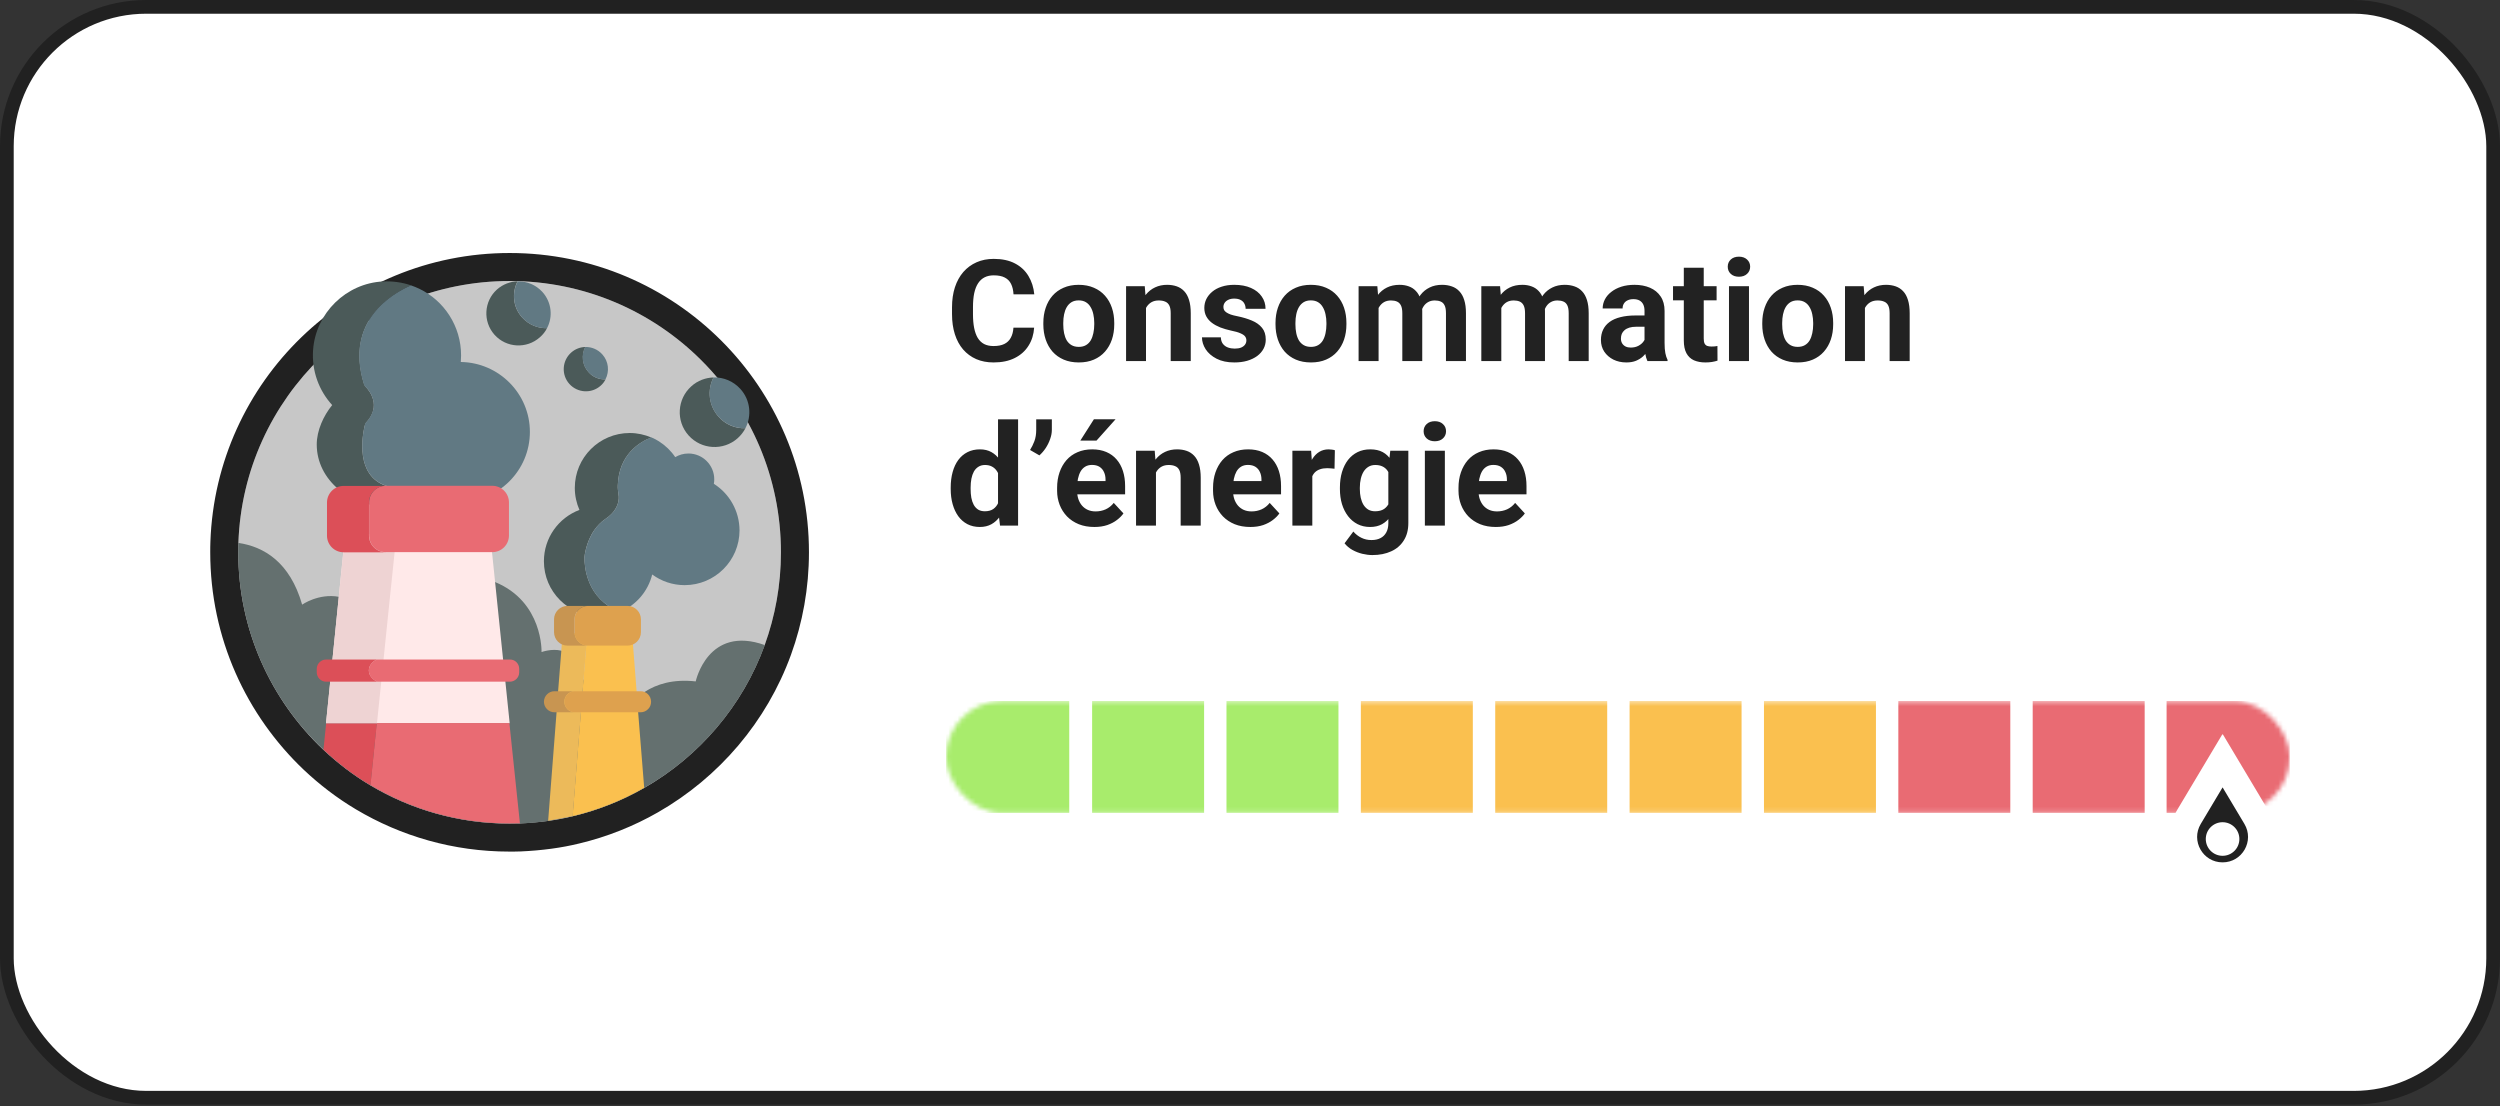 <svg width="547" height="242" viewBox="0 0 547 242" fill="none" xmlns="http://www.w3.org/2000/svg">
<rect x="0" y="0" width="547" height="242" fill="#333333" stroke="none"/>
<rect x="1.5" y="1.5" width="544" height="238.686" rx="30.5" fill="white"/>
<rect x="1.5" y="1.5" width="544" height="238.686" rx="30.5" stroke="#212121" stroke-width="3"/>
<path d="M170.871 120.843C170.871 127.967 169.611 134.815 167.307 141.171C162.484 154.437 153.052 165.461 140.948 172.401C136.124 175.164 130.84 177.283 125.279 178.604C123.528 179.033 121.716 179.371 119.903 179.617C117.876 179.893 115.817 180.078 113.728 180.17C112.991 180.2 112.223 180.2 111.455 180.2C100.333 180.2 89.919 177.13 81.009 171.817C77.292 169.606 73.851 166.965 70.718 164.017C59.289 153.178 52.131 137.855 52.131 120.843C52.131 120.136 52.131 119.461 52.162 118.754C53.268 86.941 79.412 61.485 111.516 61.485C144.296 61.485 170.871 88.047 170.871 120.843Z" fill="#C7C7C7"/>
<path fill-rule="evenodd" clip-rule="evenodd" d="M173.07 143.259L173.068 143.264C167.74 157.917 157.333 170.07 143.997 177.716L143.996 177.717C138.678 180.763 132.853 183.101 126.718 184.56C124.748 185.043 122.73 185.417 120.726 185.689C118.511 185.991 116.268 186.191 113.998 186.291L113.99 186.292L113.983 186.292C113.116 186.328 112.24 186.328 111.508 186.328H111.454C99.19 186.328 87.696 182.939 77.871 177.081C73.741 174.625 69.947 171.708 66.515 168.48L66.506 168.471L66.497 168.462C53.905 156.519 46 139.612 46 120.843L46 120.795C46 120.126 46 119.346 46.035 118.516C47.269 83.429 76.104 55.358 111.515 55.358C147.683 55.358 177 84.665 177 120.843C177 128.693 175.611 136.247 173.07 143.259ZM119.902 179.617C121.715 179.372 123.528 179.034 125.279 178.604C130.839 177.283 136.124 175.165 140.947 172.401C153.051 165.461 162.483 154.437 167.306 141.171C169.61 134.815 170.87 127.967 170.87 120.843C170.87 88.047 144.296 61.485 111.515 61.485C79.411 61.485 53.267 86.942 52.161 118.755C52.13 119.461 52.13 120.137 52.13 120.843C52.13 137.855 59.288 153.178 70.717 164.018C73.85 166.966 77.291 169.607 81.009 171.817C89.918 177.13 100.333 180.201 111.454 180.201C112.222 180.201 112.99 180.201 113.727 180.17C115.816 180.078 117.875 179.894 119.902 179.617Z" fill="#212121"/>
<path d="M125.31 178.573C130.871 177.253 136.124 175.134 140.978 172.37C153.083 165.461 162.484 154.406 167.338 141.141C154.865 136.688 152.223 149.094 152.223 149.094C147.276 148.541 143.682 149.677 141.04 151.397C140.456 151.766 139.934 152.195 139.442 152.625C138.275 153.639 137.384 154.775 136.677 155.85C135.11 158.276 134.619 160.394 134.619 160.394L131.915 155.85L129.15 151.244L127.676 148.787L126.908 147.497C126.355 144.119 124.573 142.799 122.822 142.369C120.671 141.847 118.49 142.676 118.49 142.676C118.49 142.676 118.859 131.683 108.321 127.353C106.447 126.585 104.235 126.033 101.624 125.787C94.773 125.142 89.335 126.77 85.525 128.643C81.409 130.669 79.197 133.003 79.197 133.003C77.476 131.591 75.756 130.854 74.128 130.577C69.673 129.779 66.109 132.297 66.109 132.297C63.437 122.962 57.722 119.615 52.162 118.786C52.131 119.431 52.131 120.137 52.131 120.843C52.131 137.855 59.289 153.209 70.779 164.018C73.913 166.966 77.353 169.607 81.071 171.818C89.98 177.13 100.364 180.201 111.516 180.201C112.284 180.201 113.021 180.201 113.79 180.17C115.879 180.109 117.937 179.894 119.965 179.617L125.31 178.573Z" fill="#4B5A59" fill-opacity="0.8"/>
<path d="M111.516 158.245H71.332L75.51 116.882H107.246L111.516 158.245Z" fill="#FFE9E9"/>
<path d="M113.758 180.139C113.02 180.17 112.252 180.17 111.484 180.17C100.363 180.17 89.948 177.099 81.039 171.787C81.438 167.979 81.93 163.281 82.421 158.214H111.454L113.758 180.139Z" fill="#E96B73"/>
<path d="M82.452 158.245C81.929 163.281 81.438 168.01 81.069 171.817C77.352 169.606 73.911 166.966 70.777 164.018L71.361 158.245H82.452Z" fill="#DC4F58"/>
<path d="M86.539 118.97C86.509 119.246 84.266 140.711 82.484 158.245H71.332L75.51 116.882H76.37L86.539 118.97Z" fill="#EED3D3"/>
<path d="M82.544 149.156H71.361C70.224 149.156 69.303 148.234 69.303 147.098V146.361C69.303 145.225 70.224 144.304 71.361 144.304H82.421C81.407 144.795 80.701 145.686 80.701 146.699C80.701 147.743 81.469 148.664 82.544 149.156Z" fill="#DC4F58"/>
<path d="M113.604 146.361V147.098C113.604 148.235 112.683 149.156 111.546 149.156H82.544C81.439 148.695 80.701 147.774 80.701 146.699C80.701 145.686 81.377 144.765 82.422 144.304H111.546C112.683 144.273 113.604 145.194 113.604 146.361Z" fill="#E96B73"/>
<path d="M142.51 95.724C141.066 95.11 139.469 94.742 137.779 94.742C131.143 94.742 125.767 100.116 125.767 106.748C125.767 108.468 126.135 110.095 126.78 111.569C122.234 113.289 119.008 117.65 119.008 122.808C119.008 129.441 124.384 134.815 131.02 134.815C132.648 134.815 134.184 134.508 135.598 133.925C134.799 133.587 133.969 133.157 133.171 132.604C127.426 128.827 127.886 121.795 127.886 121.795C127.886 121.795 128.163 118.632 130.068 115.93C130.682 115.07 131.45 114.241 132.433 113.565C133.509 112.859 134.215 112.091 134.645 111.354C135.475 110.003 135.444 108.775 135.321 108.099C135.229 107.485 135.137 106.84 135.167 106.226C135.383 99.379 140.022 96.676 142.51 95.724Z" fill="#4B5A59"/>
<path d="M156.188 105.858C156.249 105.55 156.28 105.213 156.28 104.875C156.28 101.773 153.761 99.225 150.627 99.225C149.552 99.225 148.569 99.532 147.74 100.023C146.818 98.641 145.589 97.474 144.206 96.584C143.684 96.246 143.101 95.939 142.517 95.693C140.059 96.645 135.389 99.378 135.174 106.226C135.144 106.84 135.205 107.485 135.328 108.099C135.451 108.775 135.482 110.003 134.652 111.354C134.222 112.091 133.515 112.828 132.44 113.565C131.457 114.241 130.689 115.039 130.074 115.93C128.17 118.663 127.893 121.795 127.893 121.795C127.893 121.795 127.402 128.827 133.177 132.604C134.007 133.126 134.806 133.587 135.604 133.924C139.107 132.481 141.779 129.441 142.701 125.695C144.698 127.169 147.156 128.028 149.798 128.028C156.434 128.028 161.81 122.655 161.81 116.022C161.779 111.723 159.537 107.976 156.188 105.858Z" fill="#617983"/>
<path d="M140.949 172.37C136.126 175.134 130.842 177.253 125.281 178.573L127.094 155.85L127.462 151.243L127.647 148.787L128.261 141.264V141.233L128.476 138.408H138.307L138.492 140.987L139.29 151.243L139.383 152.656L139.628 155.88L140.949 172.37Z" fill="#FAC04F"/>
<path d="M125.31 178.573L127.123 155.85L127.491 151.213L127.675 148.787L128.29 141.264V141.233L128.505 138.408H127.645L125.74 138.561L123.098 138.807L122.914 140.987L122.821 142.338L122.115 151.213L121.777 155.85L119.934 179.587L125.31 178.573Z" fill="#ECBA5A"/>
<path d="M125.771 155.85H121.316C120.056 155.85 119.012 154.806 119.012 153.547C119.012 152.902 119.288 152.318 119.688 151.919C120.118 151.489 120.671 151.244 121.316 151.244H125.771C125.125 151.244 124.572 151.489 124.142 151.919C123.712 152.349 123.466 152.902 123.466 153.547C123.466 154.806 124.511 155.85 125.771 155.85Z" fill="#C89551"/>
<path d="M142.455 153.546C142.455 154.191 142.21 154.775 141.779 155.174C141.349 155.604 140.796 155.849 140.151 155.849H125.804C124.545 155.849 123.5 154.805 123.5 153.546C123.5 152.902 123.746 152.318 124.176 151.919C124.606 151.489 125.159 151.243 125.804 151.243H140.151C141.411 151.213 142.455 152.257 142.455 153.546Z" fill="#DEA14E"/>
<path d="M128.657 141.263H124.172C122.544 141.263 121.223 139.943 121.223 138.316V135.521C121.223 133.894 122.544 132.573 124.172 132.573H128.657C127.029 132.573 125.708 133.894 125.708 135.521V138.316C125.708 139.943 127.029 141.263 128.657 141.263Z" fill="#C89551"/>
<path d="M140.238 135.521V138.316C140.238 139.943 138.917 141.263 137.289 141.263H128.656C127.028 141.263 125.707 139.943 125.707 138.316V135.521C125.707 133.894 127.028 132.573 128.656 132.573H137.289C138.917 132.573 140.238 133.894 140.238 135.521Z" fill="#DEA14E"/>
<path d="M163.098 93.697C162.698 94.496 162.115 95.233 161.408 95.877C158.274 98.672 153.451 98.395 150.655 95.263C147.86 92.131 148.136 87.31 151.27 84.516C152.652 83.257 154.403 82.642 156.124 82.581C154.711 85.314 155.049 88.723 157.199 91.148C158.735 92.93 160.916 93.789 163.098 93.697Z" fill="#4B5A59"/>
<path d="M162.021 85.13C164.202 87.556 164.509 90.995 163.096 93.697C160.915 93.759 158.733 92.899 157.197 91.149C155.016 88.723 154.709 85.284 156.122 82.581C158.273 82.52 160.454 83.38 162.021 85.13Z" fill="#617983"/>
<path d="M119.689 71.803C119.32 72.54 118.798 73.215 118.122 73.799C115.234 76.378 110.78 76.132 108.199 73.246C105.619 70.359 105.864 65.907 108.752 63.327C110.042 62.191 111.64 61.608 113.238 61.546C111.947 64.064 112.224 67.227 114.221 69.438C115.695 71.066 117.692 71.864 119.689 71.803Z" fill="#4B5A59"/>
<path d="M118.706 63.911C120.703 66.153 121.01 69.316 119.689 71.803C117.692 71.865 115.696 71.066 114.252 69.469C112.255 67.228 111.947 64.065 113.269 61.578C115.265 61.516 117.262 62.315 118.706 63.911Z" fill="#617983"/>
<path d="M132.496 83.011C132.219 83.533 131.881 83.994 131.421 84.393C129.424 86.174 126.351 85.99 124.57 83.994C122.788 81.998 122.972 78.927 124.969 77.146C125.86 76.347 126.966 75.948 128.072 75.918C127.181 77.637 127.365 79.848 128.748 81.383C129.7 82.52 131.113 83.072 132.496 83.011Z" fill="#4B5A59"/>
<path d="M131.791 77.545C133.173 79.081 133.388 81.261 132.467 83.011C131.084 83.042 129.702 82.52 128.719 81.384C127.336 79.848 127.121 77.668 128.043 75.918C129.425 75.887 130.808 76.44 131.791 77.545Z" fill="#617983"/>
<path d="M84.418 106.287C77.782 104.015 79.257 95.509 79.779 93.206C79.871 92.868 80.025 92.53 80.271 92.285C83.374 88.815 80.947 85.621 80.056 84.669C79.841 84.454 79.718 84.209 79.626 83.932C75.417 70.175 85.954 64.187 89.948 62.437C88.043 61.792 85.985 61.485 83.835 61.577C75.724 61.976 69.088 68.486 68.504 76.562C68.166 81.23 69.825 85.498 72.683 88.63C70.808 90.933 69.303 94.158 69.303 97.259C69.303 104.967 76.523 110.893 85.002 110.893C88.074 110.893 90.931 110.064 93.328 108.652C90.317 108.007 87.091 107.209 84.418 106.287Z" fill="#4B5A59"/>
<path d="M100.823 79.203C100.854 78.743 100.885 78.251 100.885 77.76C100.885 71.342 97.168 65.784 91.73 63.174C91.146 62.898 90.532 62.652 89.917 62.437C85.923 64.187 75.386 70.175 79.564 83.902C79.595 84.055 79.656 84.209 79.718 84.362C79.718 84.362 79.871 84.485 80.086 84.761C80.086 84.761 80.086 84.761 80.117 84.792C80.148 84.823 80.178 84.853 80.209 84.884L80.24 84.915C80.271 84.946 80.301 84.976 80.332 85.007C80.332 85.038 80.363 85.038 80.363 85.069C80.394 85.099 80.424 85.13 80.455 85.161C80.486 85.191 80.486 85.191 80.516 85.222C80.547 85.253 80.578 85.314 80.609 85.345C80.609 85.376 80.639 85.376 80.639 85.406C80.731 85.529 80.824 85.652 80.916 85.805C80.916 85.836 80.947 85.836 80.947 85.867C80.977 85.928 81.008 85.959 81.039 86.02C81.069 86.051 81.069 86.082 81.1 86.113C81.131 86.174 81.162 86.205 81.192 86.266C81.192 86.297 81.223 86.328 81.223 86.358C81.254 86.42 81.284 86.481 81.284 86.512C81.284 86.543 81.315 86.573 81.315 86.604C81.346 86.665 81.377 86.757 81.407 86.819C81.407 86.819 81.407 86.85 81.438 86.85C81.469 86.942 81.499 87.034 81.53 87.126C81.53 87.157 81.561 87.187 81.561 87.218C81.592 87.279 81.592 87.341 81.622 87.433C81.622 87.464 81.653 87.494 81.653 87.525C81.653 87.587 81.684 87.648 81.684 87.709C81.684 87.74 81.684 87.771 81.715 87.832C81.715 87.894 81.745 87.955 81.745 88.016C81.745 88.047 81.745 88.078 81.745 88.139C81.745 88.231 81.745 88.293 81.776 88.385C81.776 88.416 81.776 88.446 81.776 88.477C81.776 88.569 81.776 88.692 81.776 88.784C81.776 88.815 81.776 88.846 81.776 88.876C81.776 88.968 81.776 89.03 81.745 89.122C81.745 89.153 81.745 89.214 81.745 89.245C81.745 89.306 81.715 89.398 81.715 89.46C81.715 89.49 81.684 89.552 81.684 89.582C81.684 89.644 81.653 89.736 81.622 89.797C81.622 89.828 81.592 89.89 81.592 89.92C81.561 90.012 81.53 90.074 81.499 90.166C81.499 90.197 81.469 90.227 81.469 90.258C81.438 90.381 81.377 90.504 81.315 90.627C81.315 90.657 81.284 90.657 81.284 90.688C81.223 90.78 81.192 90.903 81.131 90.995C81.1 91.026 81.069 91.087 81.069 91.118C81.008 91.21 80.977 91.271 80.916 91.364C80.885 91.394 80.854 91.456 80.824 91.486C80.762 91.579 80.701 91.64 80.67 91.732C80.639 91.763 80.609 91.824 80.578 91.855C80.516 91.947 80.455 92.008 80.363 92.1C80.332 92.131 80.301 92.193 80.271 92.223C80.148 92.346 80.056 92.469 79.933 92.592C79.933 92.592 79.871 92.807 79.779 93.175C79.257 95.478 77.782 103.984 84.418 106.257C87.122 107.178 90.317 107.976 93.358 108.621C93.573 108.498 93.757 108.376 93.972 108.253C96 109.235 98.243 109.788 100.639 109.788C109.088 109.788 115.939 102.94 115.939 94.496C115.939 86.143 109.18 79.326 100.823 79.203Z" fill="#617983"/>
<path d="M111.361 109.942V117.158C111.361 119.185 109.732 120.812 107.705 120.812H84.418C82.39 120.812 80.762 119.185 80.762 117.158V109.942C80.762 107.915 82.39 106.288 84.418 106.288H107.705C109.732 106.288 111.361 107.915 111.361 109.942Z" fill="#E96B73"/>
<path d="M84.417 120.843H75.201C73.173 120.843 71.545 119.216 71.545 117.189V109.973C71.545 107.946 73.173 106.318 75.201 106.318H84.387C82.359 106.318 80.731 107.946 80.731 109.973V117.189C80.731 119.185 82.39 120.843 84.417 120.843Z" fill="#DC4F58"/>
<path d="M221.743 71.689H226.269C226.178 73.172 225.77 74.489 225.043 75.64C224.326 76.79 223.322 77.688 222.031 78.334C220.749 78.98 219.205 79.303 217.399 79.303C215.986 79.303 214.72 79.061 213.6 78.576C212.479 78.082 211.521 77.375 210.724 76.457C209.937 75.539 209.336 74.429 208.922 73.127C208.509 71.825 208.302 70.367 208.302 68.752V67.224C208.302 65.609 208.514 64.151 208.938 62.849C209.371 61.537 209.987 60.422 210.784 59.504C211.591 58.586 212.555 57.879 213.675 57.385C214.795 56.89 216.047 56.643 217.429 56.643C219.266 56.643 220.815 56.976 222.076 57.642C223.348 58.308 224.332 59.226 225.028 60.397C225.734 61.568 226.158 62.9 226.299 64.393H221.758C221.708 63.505 221.531 62.753 221.229 62.138C220.926 61.512 220.467 61.043 219.851 60.73C219.246 60.407 218.438 60.246 217.429 60.246C216.672 60.246 216.011 60.387 215.446 60.669C214.881 60.952 214.407 61.381 214.023 61.956C213.64 62.531 213.352 63.258 213.161 64.136C212.979 65.004 212.888 66.023 212.888 67.193V68.752C212.888 69.893 212.974 70.897 213.146 71.765C213.317 72.622 213.579 73.349 213.933 73.944C214.296 74.53 214.76 74.974 215.325 75.276C215.9 75.569 216.592 75.715 217.399 75.715C218.347 75.715 219.13 75.564 219.745 75.261C220.361 74.959 220.83 74.509 221.153 73.914C221.486 73.319 221.683 72.577 221.743 71.689ZM228.282 70.978V70.66C228.282 69.459 228.454 68.354 228.797 67.345C229.14 66.326 229.639 65.442 230.295 64.696C230.951 63.949 231.759 63.369 232.717 62.955C233.676 62.531 234.776 62.319 236.017 62.319C237.258 62.319 238.363 62.531 239.332 62.955C240.301 63.369 241.113 63.949 241.769 64.696C242.435 65.442 242.94 66.326 243.283 67.345C243.626 68.354 243.797 69.459 243.797 70.66V70.978C243.797 72.168 243.626 73.273 243.283 74.293C242.94 75.302 242.435 76.185 241.769 76.941C241.113 77.688 240.306 78.268 239.347 78.682C238.389 79.096 237.289 79.303 236.047 79.303C234.806 79.303 233.701 79.096 232.732 78.682C231.774 78.268 230.961 77.688 230.295 76.941C229.639 76.185 229.14 75.302 228.797 74.293C228.454 73.273 228.282 72.168 228.282 70.978ZM232.642 70.66V70.978C232.642 71.664 232.702 72.305 232.823 72.9C232.944 73.495 233.136 74.02 233.398 74.474C233.671 74.918 234.024 75.266 234.458 75.519C234.892 75.771 235.422 75.897 236.047 75.897C236.653 75.897 237.173 75.771 237.606 75.519C238.04 75.266 238.389 74.918 238.651 74.474C238.913 74.02 239.105 73.495 239.226 72.9C239.357 72.305 239.423 71.664 239.423 70.978V70.66C239.423 69.994 239.357 69.368 239.226 68.783C239.105 68.187 238.908 67.663 238.636 67.209C238.373 66.744 238.025 66.381 237.591 66.119C237.157 65.856 236.633 65.725 236.017 65.725C235.402 65.725 234.877 65.856 234.443 66.119C234.019 66.381 233.671 66.744 233.398 67.209C233.136 67.663 232.944 68.187 232.823 68.783C232.702 69.368 232.642 69.994 232.642 70.66ZM250.745 66.119V79H246.386V62.622H250.473L250.745 66.119ZM250.109 70.236H248.929C248.929 69.025 249.085 67.935 249.398 66.966C249.711 65.987 250.15 65.155 250.715 64.469C251.28 63.773 251.951 63.243 252.728 62.879C253.515 62.506 254.393 62.319 255.362 62.319C256.129 62.319 256.83 62.43 257.466 62.652C258.102 62.874 258.646 63.227 259.101 63.712C259.565 64.196 259.918 64.837 260.16 65.634C260.412 66.431 260.539 67.405 260.539 68.556V79H256.149V68.54C256.149 67.814 256.048 67.249 255.846 66.845C255.644 66.442 255.347 66.159 254.953 65.998C254.57 65.826 254.095 65.74 253.53 65.74C252.945 65.74 252.435 65.856 252.001 66.088C251.578 66.32 251.224 66.643 250.942 67.057C250.669 67.461 250.463 67.935 250.321 68.48C250.18 69.025 250.109 69.61 250.109 70.236ZM272.708 74.474C272.708 74.161 272.618 73.879 272.436 73.626C272.254 73.374 271.916 73.142 271.422 72.93C270.938 72.708 270.236 72.506 269.318 72.325C268.49 72.143 267.718 71.916 267.002 71.644C266.296 71.361 265.68 71.023 265.155 70.629C264.641 70.236 264.237 69.772 263.944 69.237C263.652 68.692 263.505 68.071 263.505 67.375C263.505 66.689 263.652 66.043 263.944 65.438C264.247 64.832 264.676 64.297 265.231 63.833C265.796 63.359 266.482 62.99 267.29 62.728C268.107 62.456 269.025 62.319 270.044 62.319C271.467 62.319 272.688 62.546 273.708 63.001C274.737 63.455 275.524 64.08 276.069 64.877C276.624 65.665 276.901 66.563 276.901 67.572H272.542C272.542 67.148 272.451 66.769 272.27 66.436C272.098 66.093 271.826 65.826 271.452 65.634C271.089 65.433 270.615 65.332 270.029 65.332C269.545 65.332 269.126 65.417 268.773 65.589C268.42 65.75 268.147 65.972 267.956 66.255C267.774 66.527 267.683 66.83 267.683 67.163C267.683 67.415 267.734 67.642 267.834 67.844C267.945 68.036 268.122 68.213 268.364 68.374C268.606 68.535 268.919 68.687 269.303 68.828C269.696 68.959 270.181 69.08 270.756 69.191C271.937 69.434 272.991 69.751 273.919 70.145C274.848 70.528 275.584 71.053 276.129 71.719C276.674 72.375 276.947 73.238 276.947 74.308C276.947 75.034 276.785 75.7 276.462 76.306C276.139 76.911 275.675 77.441 275.07 77.895C274.464 78.339 273.738 78.687 272.89 78.939C272.053 79.182 271.109 79.303 270.06 79.303C268.536 79.303 267.244 79.03 266.185 78.485C265.135 77.94 264.338 77.249 263.793 76.412C263.258 75.564 262.991 74.696 262.991 73.808H267.123C267.143 74.403 267.295 74.883 267.577 75.246C267.87 75.609 268.238 75.872 268.682 76.033C269.136 76.195 269.626 76.275 270.15 76.275C270.715 76.275 271.185 76.2 271.558 76.048C271.931 75.887 272.214 75.675 272.406 75.413C272.608 75.14 272.708 74.827 272.708 74.474ZM279.081 70.978V70.66C279.081 69.459 279.253 68.354 279.596 67.345C279.939 66.326 280.438 65.442 281.094 64.696C281.75 63.949 282.557 63.369 283.516 62.955C284.475 62.531 285.575 62.319 286.816 62.319C288.057 62.319 289.162 62.531 290.131 62.955C291.1 63.369 291.912 63.949 292.568 64.696C293.234 65.442 293.738 66.326 294.082 67.345C294.425 68.354 294.596 69.459 294.596 70.66V70.978C294.596 72.168 294.425 73.273 294.082 74.293C293.738 75.302 293.234 76.185 292.568 76.941C291.912 77.688 291.105 78.268 290.146 78.682C289.187 79.096 288.087 79.303 286.846 79.303C285.605 79.303 284.5 79.096 283.531 78.682C282.573 78.268 281.76 77.688 281.094 76.941C280.438 76.185 279.939 75.302 279.596 74.293C279.253 73.273 279.081 72.168 279.081 70.978ZM283.44 70.66V70.978C283.44 71.664 283.501 72.305 283.622 72.9C283.743 73.495 283.935 74.02 284.197 74.474C284.47 74.918 284.823 75.266 285.257 75.519C285.691 75.771 286.221 75.897 286.846 75.897C287.452 75.897 287.971 75.771 288.405 75.519C288.839 75.266 289.187 74.918 289.45 74.474C289.712 74.02 289.904 73.495 290.025 72.9C290.156 72.305 290.222 71.664 290.222 70.978V70.66C290.222 69.994 290.156 69.368 290.025 68.783C289.904 68.187 289.707 67.663 289.435 67.209C289.172 66.744 288.824 66.381 288.39 66.119C287.956 65.856 287.431 65.725 286.816 65.725C286.2 65.725 285.676 65.856 285.242 66.119C284.818 66.381 284.47 66.744 284.197 67.209C283.935 67.663 283.743 68.187 283.622 68.783C283.501 69.368 283.44 69.994 283.44 70.66ZM301.635 66.013V79H297.26V62.622H301.362L301.635 66.013ZM301.029 70.236H299.818C299.818 69.096 299.955 68.046 300.227 67.087C300.51 66.119 300.918 65.281 301.453 64.575C301.998 63.858 302.669 63.303 303.466 62.91C304.264 62.516 305.187 62.319 306.236 62.319C306.963 62.319 307.629 62.43 308.234 62.652C308.84 62.864 309.36 63.202 309.793 63.666C310.237 64.121 310.581 64.716 310.823 65.453C311.065 66.179 311.186 67.052 311.186 68.071V79H306.827V68.556C306.827 67.809 306.726 67.234 306.524 66.83C306.322 66.426 306.035 66.144 305.661 65.982C305.298 65.821 304.859 65.74 304.344 65.74C303.779 65.74 303.285 65.856 302.861 66.088C302.447 66.32 302.104 66.643 301.832 67.057C301.559 67.461 301.357 67.935 301.226 68.48C301.095 69.025 301.029 69.61 301.029 70.236ZM310.777 69.736L309.218 69.933C309.218 68.863 309.349 67.87 309.612 66.951C309.884 66.033 310.283 65.226 310.808 64.529C311.342 63.833 312.003 63.293 312.791 62.91C313.578 62.516 314.486 62.319 315.515 62.319C316.302 62.319 317.019 62.435 317.665 62.667C318.31 62.889 318.86 63.248 319.314 63.742C319.779 64.227 320.132 64.862 320.374 65.649C320.626 66.436 320.752 67.4 320.752 68.54V79H316.378V68.54C316.378 67.784 316.277 67.209 316.075 66.815C315.883 66.411 315.601 66.134 315.228 65.982C314.864 65.821 314.43 65.74 313.926 65.74C313.401 65.74 312.942 65.846 312.548 66.058C312.155 66.26 311.827 66.543 311.564 66.906C311.302 67.269 311.105 67.693 310.974 68.177C310.843 68.651 310.777 69.171 310.777 69.736ZM328.487 66.013V79H324.113V62.622H328.215L328.487 66.013ZM327.882 70.236H326.671C326.671 69.096 326.807 68.046 327.08 67.087C327.362 66.119 327.771 65.281 328.306 64.575C328.851 63.858 329.522 63.303 330.319 62.91C331.116 62.516 332.039 62.319 333.089 62.319C333.815 62.319 334.481 62.43 335.087 62.652C335.692 62.864 336.212 63.202 336.646 63.666C337.09 64.121 337.433 64.716 337.675 65.453C337.917 66.179 338.039 67.052 338.039 68.071V79H333.679V68.556C333.679 67.809 333.578 67.234 333.376 66.83C333.175 66.426 332.887 66.144 332.514 65.982C332.15 65.821 331.711 65.74 331.197 65.74C330.632 65.74 330.137 65.856 329.713 66.088C329.3 66.32 328.957 66.643 328.684 67.057C328.412 67.461 328.21 67.935 328.079 68.48C327.947 69.025 327.882 69.61 327.882 70.236ZM337.63 69.736L336.071 69.933C336.071 68.863 336.202 67.87 336.464 66.951C336.737 66.033 337.135 65.226 337.66 64.529C338.195 63.833 338.856 63.293 339.643 62.91C340.43 62.516 341.338 62.319 342.368 62.319C343.155 62.319 343.871 62.435 344.517 62.667C345.163 62.889 345.713 63.248 346.167 63.742C346.631 64.227 346.984 64.862 347.227 65.649C347.479 66.436 347.605 67.4 347.605 68.54V79H343.23V68.54C343.23 67.784 343.13 67.209 342.928 66.815C342.736 66.411 342.453 66.134 342.08 65.982C341.717 65.821 341.283 65.74 340.778 65.74C340.254 65.74 339.794 65.846 339.401 66.058C339.007 66.26 338.679 66.543 338.417 66.906C338.155 67.269 337.958 67.693 337.827 68.177C337.695 68.651 337.63 69.171 337.63 69.736ZM359.82 75.307V68.011C359.82 67.486 359.735 67.037 359.563 66.664C359.391 66.28 359.124 65.982 358.761 65.77C358.408 65.559 357.948 65.453 357.383 65.453C356.899 65.453 356.48 65.538 356.127 65.71C355.774 65.871 355.501 66.109 355.31 66.421C355.118 66.724 355.022 67.082 355.022 67.496H350.663C350.663 66.8 350.824 66.139 351.147 65.513C351.47 64.888 351.939 64.338 352.555 63.863C353.17 63.379 353.902 63.001 354.75 62.728C355.607 62.456 356.566 62.319 357.625 62.319C358.897 62.319 360.027 62.531 361.016 62.955C362.005 63.379 362.782 64.015 363.347 64.862C363.922 65.71 364.21 66.769 364.21 68.041V75.049C364.21 75.947 364.265 76.684 364.376 77.259C364.487 77.824 364.649 78.319 364.861 78.743V79H360.456C360.244 78.556 360.083 78.001 359.972 77.335C359.871 76.659 359.82 75.983 359.82 75.307ZM360.396 69.025L360.426 71.492H357.989C357.414 71.492 356.914 71.558 356.49 71.689C356.066 71.82 355.718 72.007 355.446 72.249C355.173 72.481 354.972 72.754 354.84 73.066C354.719 73.379 354.659 73.722 354.659 74.096C354.659 74.469 354.744 74.807 354.916 75.11C355.088 75.403 355.335 75.635 355.658 75.806C355.981 75.968 356.359 76.048 356.793 76.048C357.449 76.048 358.019 75.917 358.503 75.655C358.988 75.392 359.361 75.07 359.624 74.686C359.896 74.303 360.037 73.939 360.047 73.596L361.198 75.443C361.036 75.857 360.814 76.285 360.532 76.73C360.259 77.174 359.911 77.592 359.487 77.986C359.063 78.369 358.554 78.687 357.958 78.939C357.363 79.182 356.657 79.303 355.839 79.303C354.8 79.303 353.856 79.096 353.009 78.682C352.171 78.258 351.505 77.678 351.011 76.941C350.526 76.195 350.284 75.347 350.284 74.398C350.284 73.541 350.446 72.779 350.769 72.113C351.091 71.447 351.566 70.887 352.191 70.433C352.827 69.968 353.619 69.62 354.568 69.388C355.516 69.146 356.616 69.025 357.868 69.025H360.396ZM375.593 62.622V65.71H366.057V62.622H375.593ZM368.418 58.581H372.777V74.065C372.777 74.54 372.838 74.903 372.959 75.155C373.09 75.408 373.282 75.584 373.534 75.685C373.786 75.776 374.104 75.821 374.488 75.821C374.76 75.821 375.002 75.811 375.214 75.791C375.436 75.761 375.623 75.731 375.774 75.7L375.79 78.909C375.416 79.03 375.013 79.126 374.579 79.197C374.145 79.267 373.665 79.303 373.141 79.303C372.182 79.303 371.344 79.146 370.628 78.834C369.922 78.511 369.377 77.996 368.993 77.29C368.61 76.583 368.418 75.655 368.418 74.504V58.581ZM382.677 62.622V79H378.302V62.622H382.677ZM378.03 58.353C378.03 57.718 378.252 57.193 378.696 56.779C379.14 56.366 379.735 56.159 380.482 56.159C381.219 56.159 381.809 56.366 382.253 56.779C382.707 57.193 382.934 57.718 382.934 58.353C382.934 58.989 382.707 59.514 382.253 59.928C381.809 60.342 381.219 60.548 380.482 60.548C379.735 60.548 379.14 60.342 378.696 59.928C378.252 59.514 378.03 58.989 378.03 58.353ZM385.583 70.978V70.66C385.583 69.459 385.755 68.354 386.098 67.345C386.441 66.326 386.94 65.442 387.596 64.696C388.252 63.949 389.059 63.369 390.018 62.955C390.977 62.531 392.077 62.319 393.318 62.319C394.559 62.319 395.664 62.531 396.633 62.955C397.602 63.369 398.414 63.949 399.07 64.696C399.736 65.442 400.24 66.326 400.583 67.345C400.927 68.354 401.098 69.459 401.098 70.66V70.978C401.098 72.168 400.927 73.273 400.583 74.293C400.24 75.302 399.736 76.185 399.07 76.941C398.414 77.688 397.607 78.268 396.648 78.682C395.689 79.096 394.589 79.303 393.348 79.303C392.107 79.303 391.002 79.096 390.033 78.682C389.075 78.268 388.262 77.688 387.596 76.941C386.94 76.185 386.441 75.302 386.098 74.293C385.755 73.273 385.583 72.168 385.583 70.978ZM389.942 70.66V70.978C389.942 71.664 390.003 72.305 390.124 72.9C390.245 73.495 390.437 74.02 390.699 74.474C390.972 74.918 391.325 75.266 391.759 75.519C392.193 75.771 392.722 75.897 393.348 75.897C393.954 75.897 394.473 75.771 394.907 75.519C395.341 75.266 395.689 74.918 395.952 74.474C396.214 74.02 396.406 73.495 396.527 72.9C396.658 72.305 396.724 71.664 396.724 70.978V70.66C396.724 69.994 396.658 69.368 396.527 68.783C396.406 68.187 396.209 67.663 395.937 67.209C395.674 66.744 395.326 66.381 394.892 66.119C394.458 65.856 393.933 65.725 393.318 65.725C392.702 65.725 392.178 65.856 391.744 66.119C391.32 66.381 390.972 66.744 390.699 67.209C390.437 67.663 390.245 68.187 390.124 68.783C390.003 69.368 389.942 69.994 389.942 70.66ZM408.046 66.119V79H403.687V62.622H407.773L408.046 66.119ZM407.41 70.236H406.229C406.229 69.025 406.386 67.935 406.699 66.966C407.012 65.987 407.451 65.155 408.016 64.469C408.581 63.773 409.252 63.243 410.029 62.879C410.816 62.506 411.694 62.319 412.663 62.319C413.43 62.319 414.131 62.43 414.767 62.652C415.402 62.874 415.947 63.227 416.401 63.712C416.866 64.196 417.219 64.837 417.461 65.634C417.713 66.431 417.839 67.405 417.839 68.556V79H413.45V68.54C413.45 67.814 413.349 67.249 413.147 66.845C412.945 66.442 412.647 66.159 412.254 65.998C411.87 65.826 411.396 65.74 410.831 65.74C410.246 65.74 409.736 65.856 409.302 66.088C408.878 66.32 408.525 66.643 408.243 67.057C407.97 67.461 407.763 67.935 407.622 68.48C407.481 69.025 407.41 69.61 407.41 70.236ZM218.368 111.428V91.75H222.757V115H218.807L218.368 111.428ZM208.014 107.008V106.69C208.014 105.439 208.155 104.303 208.438 103.284C208.721 102.255 209.134 101.372 209.679 100.635C210.224 99.899 210.895 99.329 211.692 98.925C212.49 98.521 213.398 98.319 214.417 98.319C215.376 98.319 216.213 98.521 216.93 98.925C217.656 99.329 218.272 99.904 218.776 100.65C219.291 101.387 219.705 102.26 220.018 103.269C220.33 104.268 220.557 105.363 220.699 106.554V107.25C220.557 108.39 220.33 109.45 220.018 110.429C219.705 111.408 219.291 112.265 218.776 113.002C218.272 113.729 217.656 114.294 216.93 114.697C216.203 115.101 215.355 115.303 214.387 115.303C213.368 115.303 212.459 115.096 211.662 114.682C210.875 114.268 210.209 113.688 209.664 112.941C209.129 112.195 208.721 111.317 208.438 110.308C208.155 109.299 208.014 108.199 208.014 107.008ZM212.374 106.69V107.008C212.374 107.684 212.424 108.315 212.525 108.9C212.636 109.485 212.812 110.005 213.055 110.459C213.307 110.903 213.63 111.251 214.023 111.503C214.427 111.746 214.917 111.867 215.492 111.867C216.238 111.867 216.854 111.7 217.338 111.367C217.823 111.024 218.191 110.555 218.443 109.959C218.706 109.364 218.857 108.678 218.897 107.901V105.918C218.867 105.282 218.776 104.712 218.625 104.208C218.484 103.693 218.272 103.254 217.989 102.891C217.717 102.527 217.374 102.245 216.96 102.043C216.556 101.841 216.077 101.74 215.522 101.74C214.957 101.74 214.472 101.871 214.069 102.134C213.665 102.386 213.337 102.734 213.085 103.178C212.843 103.622 212.661 104.147 212.54 104.752C212.429 105.348 212.374 105.994 212.374 106.69ZM230.144 91.75V94.051C230.144 94.707 230.018 95.383 229.766 96.079C229.523 96.775 229.195 97.436 228.782 98.062C228.368 98.678 227.914 99.202 227.419 99.636L225.376 98.456C225.749 97.86 226.067 97.214 226.33 96.518C226.592 95.812 226.723 94.994 226.723 94.066V91.75H230.144ZM239.453 115.303C238.182 115.303 237.041 115.101 236.032 114.697C235.023 114.284 234.165 113.713 233.459 112.987C232.763 112.26 232.228 111.418 231.854 110.459C231.481 109.49 231.294 108.461 231.294 107.371V106.766C231.294 105.524 231.471 104.389 231.824 103.36C232.177 102.331 232.682 101.438 233.338 100.681C234.004 99.924 234.811 99.344 235.76 98.94C236.708 98.526 237.778 98.319 238.969 98.319C240.129 98.319 241.159 98.511 242.057 98.894C242.955 99.278 243.707 99.823 244.312 100.529C244.928 101.236 245.392 102.083 245.705 103.072C246.017 104.051 246.174 105.141 246.174 106.342V108.158H233.156V105.252H241.89V104.919C241.89 104.313 241.779 103.774 241.557 103.299C241.345 102.815 241.022 102.431 240.588 102.149C240.154 101.866 239.599 101.725 238.923 101.725C238.348 101.725 237.854 101.851 237.44 102.104C237.026 102.356 236.688 102.709 236.426 103.163C236.174 103.617 235.982 104.152 235.851 104.768C235.729 105.373 235.669 106.039 235.669 106.766V107.371C235.669 108.027 235.76 108.632 235.941 109.188C236.133 109.743 236.401 110.222 236.744 110.625C237.097 111.029 237.521 111.342 238.015 111.564C238.52 111.786 239.09 111.897 239.726 111.897C240.513 111.897 241.244 111.746 241.92 111.443C242.607 111.13 243.197 110.661 243.691 110.035L245.811 112.336C245.467 112.83 244.998 113.305 244.403 113.759C243.818 114.213 243.111 114.586 242.284 114.879C241.456 115.161 240.513 115.303 239.453 115.303ZM236.38 96.397L239.347 91.735H244.085L239.922 96.397H236.38ZM252.925 102.119V115H248.565V98.622H252.652L252.925 102.119ZM252.289 106.236H251.108C251.108 105.025 251.265 103.935 251.578 102.966C251.89 101.987 252.329 101.155 252.895 100.469C253.46 99.772 254.131 99.243 254.908 98.879C255.695 98.506 256.573 98.319 257.542 98.319C258.308 98.319 259.01 98.43 259.646 98.652C260.281 98.874 260.826 99.228 261.28 99.712C261.744 100.196 262.098 100.837 262.34 101.634C262.592 102.431 262.718 103.405 262.718 104.556V115H258.329V104.541C258.329 103.814 258.228 103.249 258.026 102.845C257.824 102.442 257.526 102.159 257.133 101.998C256.749 101.826 256.275 101.74 255.71 101.74C255.125 101.74 254.615 101.856 254.181 102.088C253.757 102.32 253.404 102.643 253.122 103.057C252.849 103.461 252.642 103.935 252.501 104.48C252.36 105.025 252.289 105.61 252.289 106.236ZM273.571 115.303C272.3 115.303 271.16 115.101 270.15 114.697C269.141 114.284 268.284 113.713 267.577 112.987C266.881 112.26 266.346 111.418 265.973 110.459C265.599 109.49 265.413 108.461 265.413 107.371V106.766C265.413 105.524 265.589 104.389 265.942 103.36C266.296 102.331 266.8 101.438 267.456 100.681C268.122 99.924 268.929 99.344 269.878 98.94C270.826 98.526 271.896 98.319 273.087 98.319C274.247 98.319 275.277 98.511 276.175 98.894C277.073 99.278 277.825 99.823 278.43 100.529C279.046 101.236 279.51 102.083 279.823 103.072C280.136 104.051 280.292 105.141 280.292 106.342V108.158H267.274V105.252H276.008V104.919C276.008 104.313 275.897 103.774 275.675 103.299C275.463 102.815 275.14 102.431 274.707 102.149C274.273 101.866 273.718 101.725 273.042 101.725C272.466 101.725 271.972 101.851 271.558 102.104C271.144 102.356 270.806 102.709 270.544 103.163C270.292 103.617 270.1 104.152 269.969 104.768C269.848 105.373 269.787 106.039 269.787 106.766V107.371C269.787 108.027 269.878 108.632 270.06 109.188C270.251 109.743 270.519 110.222 270.862 110.625C271.215 111.029 271.639 111.342 272.133 111.564C272.638 111.786 273.208 111.897 273.844 111.897C274.631 111.897 275.362 111.746 276.039 111.443C276.725 111.13 277.315 110.661 277.81 110.035L279.929 112.336C279.586 112.83 279.116 113.305 278.521 113.759C277.936 114.213 277.229 114.586 276.402 114.879C275.574 115.161 274.631 115.303 273.571 115.303ZM287.134 102.194V115H282.774V98.622H286.876L287.134 102.194ZM292.068 98.516L291.993 102.558C291.781 102.527 291.523 102.502 291.221 102.482C290.928 102.452 290.661 102.437 290.418 102.437C289.803 102.437 289.268 102.517 288.814 102.679C288.37 102.83 287.997 103.057 287.694 103.36C287.401 103.663 287.179 104.031 287.028 104.465C286.887 104.899 286.806 105.393 286.786 105.948L285.908 105.676C285.908 104.616 286.014 103.642 286.226 102.754C286.438 101.856 286.745 101.074 287.149 100.408C287.563 99.742 288.067 99.228 288.663 98.864C289.258 98.501 289.939 98.319 290.706 98.319C290.948 98.319 291.195 98.34 291.448 98.38C291.7 98.41 291.907 98.456 292.068 98.516ZM304.193 98.622H308.144V114.455C308.144 115.949 307.811 117.215 307.145 118.254C306.489 119.304 305.57 120.096 304.39 120.631C303.209 121.176 301.837 121.448 300.272 121.448C299.586 121.448 298.86 121.357 298.093 121.176C297.336 120.994 296.609 120.712 295.913 120.328C295.227 119.945 294.652 119.46 294.188 118.875L296.11 116.302C296.614 116.887 297.2 117.341 297.866 117.664C298.532 117.997 299.268 118.164 300.076 118.164C300.863 118.164 301.529 118.017 302.074 117.725C302.619 117.442 303.037 117.023 303.33 116.468C303.623 115.923 303.769 115.262 303.769 114.485V102.406L304.193 98.622ZM293.173 107.008V106.69C293.173 105.439 293.325 104.303 293.627 103.284C293.94 102.255 294.379 101.372 294.944 100.635C295.52 99.899 296.216 99.329 297.033 98.925C297.851 98.521 298.774 98.319 299.803 98.319C300.893 98.319 301.806 98.521 302.543 98.925C303.28 99.329 303.885 99.904 304.359 100.65C304.834 101.387 305.202 102.26 305.464 103.269C305.737 104.268 305.949 105.363 306.1 106.554V107.25C305.949 108.39 305.722 109.45 305.419 110.429C305.116 111.408 304.718 112.265 304.223 113.002C303.729 113.729 303.113 114.294 302.376 114.697C301.65 115.101 300.782 115.303 299.773 115.303C298.764 115.303 297.851 115.096 297.033 114.682C296.226 114.268 295.535 113.688 294.959 112.941C294.384 112.195 293.94 111.317 293.627 110.308C293.325 109.299 293.173 108.199 293.173 107.008ZM297.533 106.69V107.008C297.533 107.684 297.598 108.315 297.729 108.9C297.861 109.485 298.062 110.005 298.335 110.459C298.618 110.903 298.966 111.251 299.379 111.503C299.803 111.746 300.303 111.867 300.878 111.867C301.675 111.867 302.326 111.7 302.831 111.367C303.335 111.024 303.714 110.555 303.966 109.959C304.218 109.364 304.364 108.678 304.405 107.901V105.918C304.385 105.282 304.299 104.712 304.147 104.208C303.996 103.693 303.784 103.254 303.512 102.891C303.239 102.527 302.886 102.245 302.452 102.043C302.018 101.841 301.504 101.74 300.908 101.74C300.333 101.74 299.833 101.871 299.41 102.134C298.996 102.386 298.648 102.734 298.365 103.178C298.093 103.622 297.886 104.147 297.745 104.752C297.603 105.348 297.533 105.994 297.533 106.69ZM316.136 98.622V115H311.761V98.622H316.136ZM311.489 94.353C311.489 93.718 311.711 93.193 312.155 92.779C312.599 92.366 313.194 92.159 313.941 92.159C314.678 92.159 315.268 92.366 315.712 92.779C316.166 93.193 316.393 93.718 316.393 94.353C316.393 94.989 316.166 95.514 315.712 95.928C315.268 96.341 314.678 96.548 313.941 96.548C313.194 96.548 312.599 96.341 312.155 95.928C311.711 95.514 311.489 94.989 311.489 94.353ZM327.276 115.303C326.005 115.303 324.865 115.101 323.855 114.697C322.846 114.284 321.989 113.713 321.282 112.987C320.586 112.26 320.051 111.418 319.678 110.459C319.304 109.49 319.118 108.461 319.118 107.371V106.766C319.118 105.524 319.294 104.389 319.647 103.36C320.001 102.331 320.505 101.438 321.161 100.681C321.827 99.924 322.634 99.344 323.583 98.94C324.532 98.526 325.601 98.319 326.792 98.319C327.952 98.319 328.982 98.511 329.88 98.894C330.778 99.278 331.53 99.823 332.135 100.529C332.751 101.236 333.215 102.083 333.528 103.072C333.841 104.051 333.997 105.141 333.997 106.342V108.158H320.979V105.252H329.713V104.919C329.713 104.313 329.602 103.774 329.38 103.299C329.168 102.815 328.846 102.431 328.412 102.149C327.978 101.866 327.423 101.725 326.747 101.725C326.171 101.725 325.677 101.851 325.263 102.104C324.849 102.356 324.511 102.709 324.249 103.163C323.997 103.617 323.805 104.152 323.674 104.768C323.553 105.373 323.492 106.039 323.492 106.766V107.371C323.492 108.027 323.583 108.632 323.765 109.188C323.956 109.743 324.224 110.222 324.567 110.625C324.92 111.029 325.344 111.342 325.838 111.564C326.343 111.786 326.913 111.897 327.549 111.897C328.336 111.897 329.068 111.746 329.744 111.443C330.43 111.13 331.02 110.661 331.515 110.035L333.634 112.336C333.291 112.83 332.821 113.305 332.226 113.759C331.641 114.213 330.934 114.586 330.107 114.879C329.279 115.161 328.336 115.303 327.276 115.303Z" fill="#222222"/>
<mask id="mask0_275_7581" style="mask-type:alpha" maskUnits="userSpaceOnUse" x="207" y="153" width="294" height="25">
<rect x="207" y="153.386" width="294" height="24.5" rx="12.25" fill="#D9D9D9"/>
</mask>
<g mask="url(#mask0_275_7581)">
<rect x="207" y="153.386" width="26.95" height="24.5" fill="#A8EC6C"/>
<rect x="238.957" y="153.386" width="24.5" height="24.5" fill="#A8EC6C"/>
<rect x="268.355" y="153.386" width="24.5" height="24.5" fill="#A8EC6C"/>
<rect x="297.754" y="153.386" width="24.5" height="24.5" fill="#FAC04F"/>
<rect x="327.156" y="153.386" width="24.5" height="24.5" fill="#FAC04F"/>
<rect x="356.555" y="153.386" width="24.5" height="24.5" fill="#FAC04F"/>
<rect x="415.355" y="153.386" width="24.5" height="24.5" fill="#E96B73"/>
<rect x="385.957" y="153.386" width="24.5" height="24.5" fill="#FAC04F"/>
<rect x="444.754" y="153.386" width="24.5" height="24.5" fill="#E96B73"/>
<rect x="474.051" y="153.386" width="26.95" height="24.5" fill="#E96B73"/>
</g>
<mask id="path-41-outside-1_275_7581" maskUnits="userSpaceOnUse" x="473.727" y="160.426" width="25" height="35" fill="black">
<rect fill="white" x="473.727" y="160.426" width="25" height="35"/>
<path fill-rule="evenodd" clip-rule="evenodd" d="M493.652 178.734L486.302 166.426L478.951 178.734C475.543 184.441 479.654 191.686 486.302 191.686C492.949 191.686 497.061 184.441 493.652 178.734Z"/>
</mask>
<path fill-rule="evenodd" clip-rule="evenodd" d="M493.652 178.734L486.302 166.426L478.951 178.734C475.543 184.441 479.654 191.686 486.302 191.686C492.949 191.686 497.061 184.441 493.652 178.734Z" fill="#212121"/>
<path d="M486.302 166.426L488.877 164.888L486.302 160.575L483.726 164.888L486.302 166.426ZM493.652 178.734L491.077 180.272L491.077 180.272L493.652 178.734ZM478.951 178.734L481.526 180.272L481.526 180.272L478.951 178.734ZM483.726 167.964L491.077 180.272L496.228 177.196L488.877 164.888L483.726 167.964ZM481.526 180.272L488.877 167.964L483.726 164.888L476.375 177.196L481.526 180.272ZM486.302 188.686C481.983 188.686 479.312 183.979 481.526 180.272L476.375 177.196C471.773 184.902 477.325 194.686 486.302 194.686V188.686ZM491.077 180.272C493.291 183.979 490.62 188.686 486.302 188.686V194.686C495.278 194.686 500.83 184.902 496.228 177.196L491.077 180.272Z" fill="white" mask="url(#path-41-outside-1_275_7581)"/>
<circle cx="486.3" cy="183.576" r="3.675" fill="white"/>
</svg>
